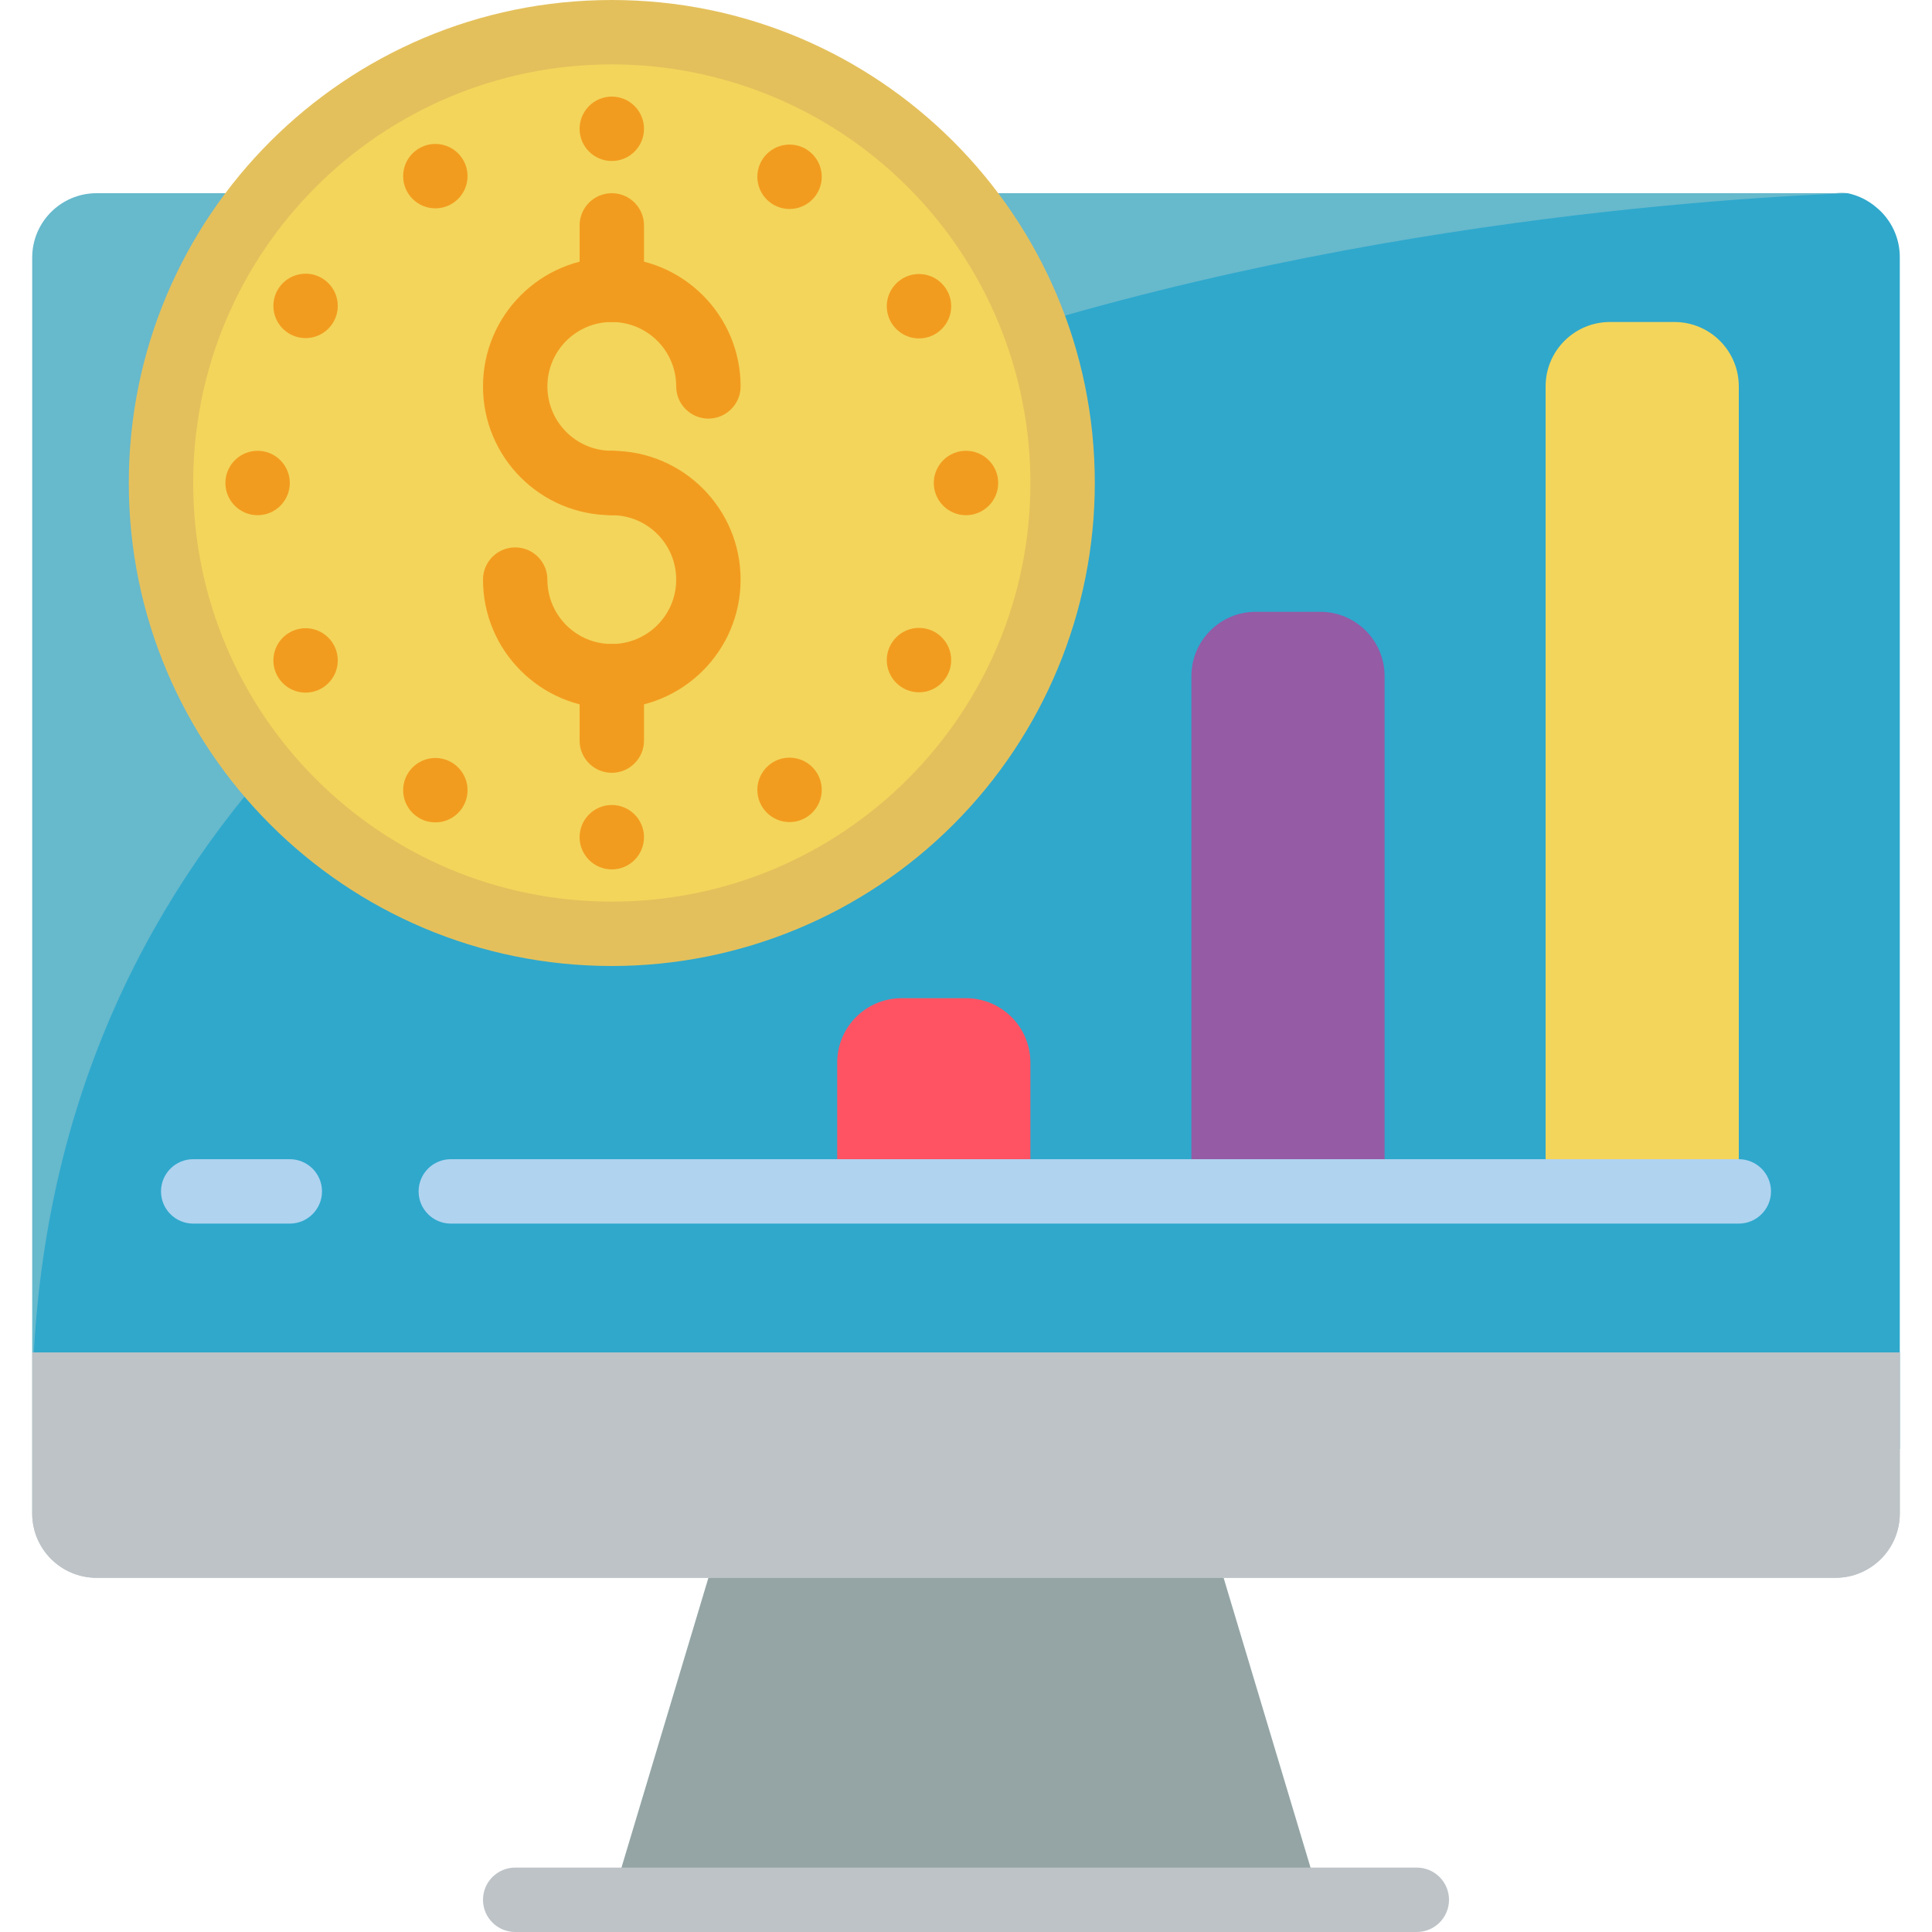 <svg height="512" viewBox="0 0 58 60" width="512" xmlns="http://www.w3.org/2000/svg"><g id="021---Limited-Time-Sale" fill="none"><path id="Shape" d="m.05 42h-.05v-34c0-1.105.895-2 2-2h54c.126-.015.254-.015.38 0z" fill="#67b9cc"/><path id="Shape" d="m58 8 0 37-57.95-3c1.8-32.34 47.12-35.63 56.33-36 .324.068.627.216.88.43.473.383.745.961.74 1.57z" fill="#2fa8cc"/><circle id="Oval" cx="18" cy="15" fill="#f3d55b" r="14"/><path id="Shape" d="m37 49 3 10h-11-11l3-10 8-2z" fill="#95a5a5"/><path id="Shape" d="m43 60h-28c-.552 0-1-.448-1-1s.448-1 1-1h28c.552 0 1 .448 1 1s-.448 1-1 1z" fill="#bdc3c7"/><path id="Shape" d="m58 42v5c0 1.105-.895 2-2 2h-54c-1.105 0-2-.895-2-2v-5z" fill="#bdc3c7"/><path id="Shape" d="m58 42v5c0 1.105-.895 2-2 2h-54c-1.105 0-2-.895-2-2v-5z" fill="#bdc3c7"/><path id="Shape" d="m18 30c-8.284 0-15-6.716-15-15 0-8.284 6.716-15 15-15 8.284 0 15 6.716 15 15 0 3.978-1.58 7.794-4.393 10.607s-6.628 4.393-10.607 4.393zm0-28c-7.18 0-13 5.82-13 13 0 7.18 5.82 13 13 13s13-5.82 13-13c0-3.448-1.37-6.754-3.808-9.192-2.438-2.438-5.745-3.808-9.192-3.808z" fill="#e4c05c"/><g fill="#f29c1f"><path id="Shape" d="m18 16c-2.209 0-4-1.791-4-4s1.791-4 4-4 4 1.791 4 4c0 .552-.448 1-1 1s-1-.448-1-1c0-1.105-.895-2-2-2s-2 .895-2 2 .895 2 2 2c.552 0 1 .448 1 1s-.448 1-1 1z"/><path id="Shape" d="m18 22c-2.209 0-4-1.791-4-4 0-.552.448-1 1-1s1 .448 1 1c0 1.105.895 2 2 2s2-.895 2-2-.895-2-2-2c-.552 0-1-.448-1-1s.448-1 1-1c2.209 0 4 1.791 4 4s-1.791 4-4 4z"/><path id="Shape" d="m18 10c-.552 0-1-.448-1-1v-2c0-.552.448-1 1-1s1 .448 1 1v2c0 .552-.448 1-1 1z"/><path id="Shape" d="m18 24c-.552 0-1-.448-1-1v-2c0-.552.448-1 1-1s1 .448 1 1v2c0 .552-.448 1-1 1z"/><path id="Shape" d="m18 5c-.552 0-1-.448-1-1s.448-1 1-1 1 .448 1 1-.448 1-1 1z"/><path id="Shape" d="m18 27c-.552 0-1-.448-1-1s.448-1 1-1 1 .448 1 1-.448 1-1 1z"/><path id="Shape" d="m12.52 6.47c-.552 0-1-.448-1-1s.448-1 1-1 1 .448 1 1-.448 1-1 1z"/><path id="Shape" d="m23.52 25.53c-.552 0-1-.448-1-1s.448-1 1-1 1 .448 1 1-.448 1-1 1z"/><path id="Shape" d="m8.49 10.5c-.552 0-1-.448-1-1 0-.552.448-1 1-1s1 .448 1 1c0 .552-.448 1-1 1z"/><path id="Shape" d="m27.54 21.5c-.552 0-1-.448-1-1s.448-1 1-1 1 .448 1 1-.448 1-1 1z"/><path id="Shape" d="m7 16c-.552 0-1-.448-1-1s.448-1 1-1 1 .448 1 1-.448 1-1 1z"/><path id="Shape" d="m29 16c-.552 0-1-.448-1-1s.448-1 1-1 1 .448 1 1-.448 1-1 1z"/><path id="Shape" d="m8.49 21.51c-.552 0-1-.448-1-1s.448-1 1-1 1 .448 1 1-.448 1-1 1z"/><path id="Shape" d="m27.54 10.51c-.552 0-1-.448-1-1 0-.552.448-1 1-1s1 .448 1 1c0 .552-.448 1-1 1z"/><path id="Shape" d="m12.52 25.54c-.552 0-1-.448-1-1s.448-1 1-1 1 .448 1 1-.448 1-1 1z"/><path id="Shape" d="m23.52 6.49c-.552 0-1-.448-1-1s.448-1 1-1 1 .448 1 1-.448 1-1 1z"/></g><path id="Shape" d="m27 31h2c1.105 0 2 .895 2 2v4h-6v-4c0-1.105.895-2 2-2z" fill="#ff5364"/><path id="Shape" d="m38 19h2c1.105 0 2 .895 2 2v16h-6v-16c0-1.105.895-2 2-2z" fill="#955ba5"/><path id="Shape" d="m49 10h2c1.105 0 2 .895 2 2v25h-6v-25c0-1.105.895-2 2-2z" fill="#f3d55b"/><path id="Shape" d="m8 38h-3c-.552 0-1-.448-1-1s.448-1 1-1h3c.552 0 1 .448 1 1s-.448 1-1 1z" fill="#b0d3f0"/><path id="Shape" d="m53 38h-40c-.552 0-1-.448-1-1s.448-1 1-1h40c.552 0 1 .448 1 1s-.448 1-1 1z" fill="#b0d3f0"/></g></svg>